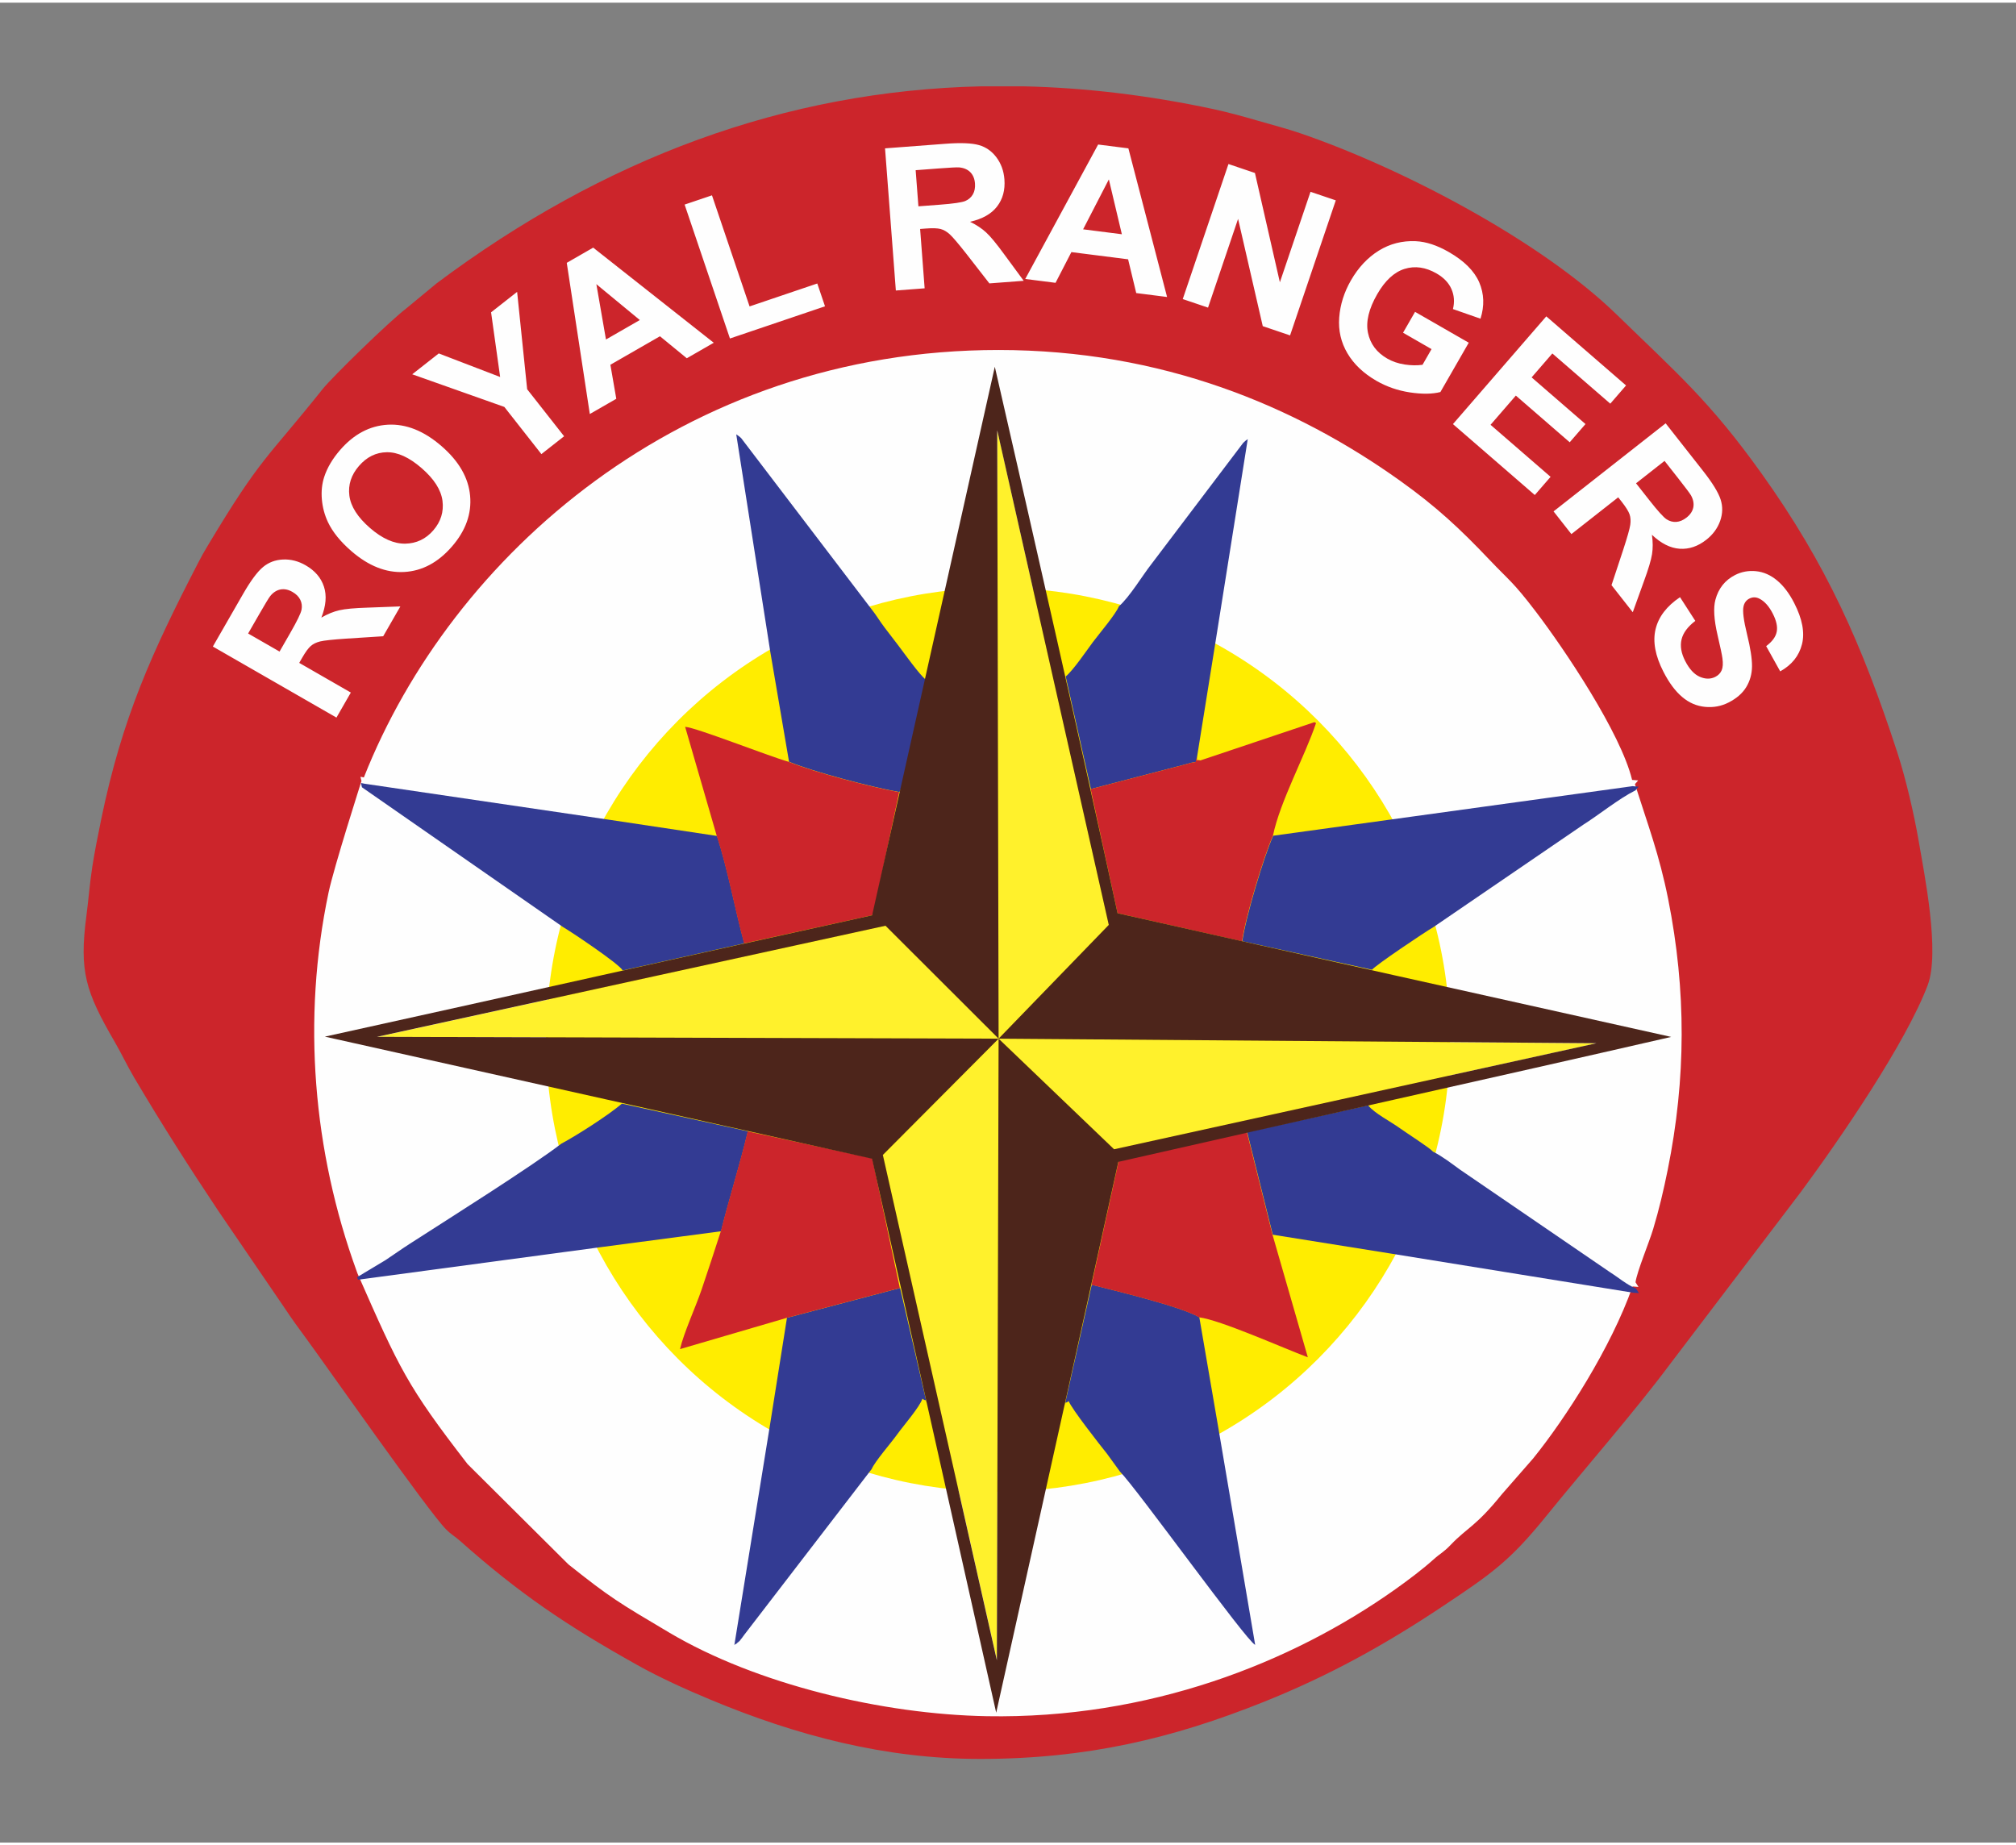 <?xml version="1.0" encoding="UTF-8"?>
<!DOCTYPE svg PUBLIC "-//W3C//DTD SVG 1.1//EN" "http://www.w3.org/Graphics/SVG/1.1/DTD/svg11.dtd">
<!-- Creator: CorelDRAW X6 -->
<svg xmlns="http://www.w3.org/2000/svg" xml:space="preserve" width="248px" height="227px" version="1.1" style="shape-rendering:geometricPrecision; text-rendering:geometricPrecision; image-rendering:optimizeQuality; fill-rule:evenodd; clip-rule:evenodd"
viewBox="0 0 1763600 1609560"
 xmlns:xlink="http://www.w3.org/1999/xlink">
 <rect x="0" y="0" width="1763600" height="1609560" fill="#808080" stroke="none"/>
 <defs>
  <style type="text/css">
   <![CDATA[
    .fil0 {fill:#FEFEFE}
    .fil2 {fill:#FFED00}
    .fil3 {fill:#333B93}
    .fil1 {fill:#CC252B}
    .fil4 {fill:#FFF12C}
    .fil5 {fill:#4D251B}
    .fil6 {fill:#FEFEFE;fill-rule:nonzero}
   ]]>
  </style>
      <clipPath id="id0">
       <path d="M0 0l1763600 0 0 1609560 -1763600 0 0 -1609560z"/>
      </clipPath>
       <clipPath id="id1">
        <path d="M438200 472349l869753 0 0 869752 -869753 0 0 -869752z"/>
       </clipPath>
       <clipPath id="id2">
        <path d="M259419 324664l1227315 0 0 1165113 -1227315 0 0 -1165113z"/>
       </clipPath>
       <clipPath id="id3">
        <path d="M567105 601631l611951 0 0 611188 -611951 0 0 -611188z"/>
       </clipPath>
       <clipPath id="id4">
        <path d="M225330 259612l1295494 0 0 1295217 -1295494 0 0 -1295217z"/>
       </clipPath>
 </defs>
 <g id="Слой_x0020_1">
  <g id="_779299920">
   <circle class="fil0" cx="881806" cy="883758" r="630697"/>
   <g>
    <path class="fil1" d="M858996 73159l35841 0c54371,1199 110066,7814 167119,20046 12258,2633 27106,6708 38508,10070 12929,3798 24624,6682 37477,11100 88963,30535 210079,93943 276506,158618 52903,51503 81040,75263 126431,138697 57137,79850 88184,150225 118685,243582 7503,22955 14848,54379 18922,78223 4972,29059 18797,97238 7831,126121 -19208,50631 -76244,133885 -110795,180634l-114484 150645c-30971,41618 -75104,91939 -108121,132719 -31784,39254 -47034,50061 -90791,79213 -50606,33720 -99526,60868 -156991,83840 -79573,31817 -154275,49734 -247773,49734 -83447,0 -161016,-20650 -235634,-51755 -22050,-9189 -44460,-19333 -64540,-30576 -62017,-34710 -103090,-62528 -154703,-108398 -4888,-4342 -7294,-5156 -12207,-10060 -15678,-15653 -106821,-145908 -121552,-165837 -7101,-9616 -13448,-18310 -20138,-28430l-57473 -84193c-25839,-38759 -49432,-75741 -73620,-116622 -6498,-10991 -11059,-20960 -17137,-31431 -25613,-44100 -31113,-61757 -24800,-109974 2096,-16022 2834,-27894 5215,-43362 1853,-12065 4997,-27902 7671,-40898 18386,-89382 44620,-146838 84872,-224784 3136,-6079 5022,-9390 8719,-15561 46758,-77988 50917,-74693 100248,-136542 8292,-10380 57716,-58689 73168,-70527l26586 -21983c146016,-109244 304726,-168469 476960,-172309zm571749 1046245l2608 4066 -5173 -402c-18948,53775 -58638,115389 -86959,150443l-27341 31281c-23115,28598 -30031,28891 -44771,44284 -6682,6984 -8694,7085 -15284,13012 -9340,8410 -22326,18169 -32949,25706 -91554,65027 -216275,113721 -357521,111223 -91227,-1618 -201343,-27752 -278015,-73210 -44334,-26284 -51436,-30434 -88066,-59577l-88267 -87789c-52777,-68263 -59459,-83069 -96265,-166717l-805 -2230c-37980,-104541 -47923,-219930 -24498,-331111 4678,-22209 28757,-97347 28774,-97465 -822,-4477 -2063,-3923 2096,-3152 76437,-193604 278618,-373995 555241,-373937 142814,25 259444,48821 351225,114375 31549,22528 52173,41694 78382,69311 17363,18286 20264,18848 40109,44838 25354,33193 74669,106712 84495,147576l5324 444 -2834 3237c11142,35112 21345,61773 29092,100726 15863,79782 15670,156949 -427,236698 -3656,18135 -7538,34509 -12702,51746 -3479,11595 -14177,37284 -15469,46624z"/>
    <g>
     <circle class="fil2" cx="873077" cy="907223" r="395347"/>
     <g>
      <path class="fil3" d="M1215192 714798l-101397 13960c-8267,18319 -24289,72061 -27030,92300l113495 24959c2724,-3790 45953,-32823 53658,-37292l131025 -89533c13155,-8259 31600,-23140 45744,-30107l2825 -3237 -5324 -444 -212996 29394z"/>
      <path class="fil3" d="M492579 808683c5039,2775 48888,31951 52174,37921l106377 -23668c-8309,-30770 -14395,-64851 -23853,-93977l-95301 -14320 -213240 -31407c-4158,-771 -2917,-1324 -2096,3153l175939 122298z"/>
      <path class="fil3" d="M1091016 988059l22410 89735 104390 16684 210791 34056 5173 403 -2607 -4067c-8124,-3295 -15385,-9658 -22754,-14286l-131018 -89600c-7554,-5433 -15116,-11428 -23861,-15888 -2708,-3262 -22578,-15880 -28849,-20407 -8762,-6313 -21841,-12752 -27902,-20063l-105773 23433z"/>
      <path class="fil3" d="M491053 998154c-26258,20197 -97976,65303 -132132,87286 -7722,4964 -14479,9793 -21740,14630l-24808 14890 796 2231 212200 -28489 105421 -13918c7110,-28514 16249,-57146 23518,-87446l-110259 -24213c-11427,9818 -38583,27316 -52996,35029z"/>
      <path class="fil3" d="M673893 568145l16365 95913c21162,8787 71793,22168 96576,26510 5693,-9809 20298,-82348 22905,-98562 -4753,-3195 -19535,-24004 -24263,-30174 -4192,-5467 -7319,-9508 -11411,-14899 -4779,-6280 -7185,-10748 -11922,-16684l-113797 -149354c-2322,-2096 -1383,-1190 -4284,-3278l29831 190528z"/>
      <path class="fil3" d="M688439 1150492l-14898 94010 -31139 192322c512,-336 1182,-1417 1384,-1040 201,369 997,-813 1266,-1065 10605,-10144 -5978,6649 2272,-2179 3085,-3295 628,-646 3622,-4553l111616 -145203c2809,-6666 16995,-22872 22344,-30367 5231,-7328 19778,-24037 21991,-31147 5131,3689 1627,-2104 3756,3580l-23232 -100449 -98982 26091z"/>
      <path class="fil3" d="M931367 1227105c1760,-5106 -545,-536 3554,-3739 1937,6037 27726,38885 33444,46003l11378 15670c14621,14664 110702,148372 118282,151592l-32036 -188733 -16827 -97876c-14999,-9222 -73528,-23249 -94110,-28463l-23685 105546z"/>
      <path class="fil3" d="M978787 528086c-2297,6321 -17447,24255 -22755,31331 -4955,6607 -17212,24766 -23768,30032l22066 98453 84210 -21957c9725,-3203 6900,813 8627,-6054l15519 -96643 28849 -181481c-2414,1904 -1920,1275 -3990,3312l-80336 106100c-7563,9583 -19091,28825 -28422,36907z"/>
     </g>
     <g>
      <path class="fil1" d="M630564 1074843c-5508,16961 -11075,34207 -16869,51168 -5299,15493 -15586,37778 -18814,51863l93332 -27323 98982 -26092 -24155 -113511 -108950 -23551c-7278,30300 -16416,58932 -23526,87446z"/>
      <path class="fil1" d="M954834 1121617c20574,5215 79103,19242 94102,28464 18437,2197 73863,27014 95159,34962l-30887 -107190 -22419 -89735c-10413,981 -106108,22319 -112262,25572l-23693 107927z"/>
      <path class="fil1" d="M1046949 659942c-1735,6874 1098,2859 -8627,6061l-84218 21958 23551 108599 108883 24556c2742,-20239 18764,-73980 27031,-92300 6045,-29771 27977,-69612 37711,-98629l-1400 -780 -99854 33511c-3714,-1442 -2440,2406 -3077,-2976z"/>
      <path class="fil1" d="M627059 729018c9449,29126 15536,63199 23845,93976l112036 -24632c251,-662 612,-1995 729,-1693 101,293 587,-1141 729,-1510l22210 -104532c-24775,-4343 -75406,-17732 -96576,-26510 -18445,-5207 -80437,-29847 -90682,-30635l27709 95536z"/>
     </g>
     <g>
      <path class="fil4" d="M872787 904596l-98051 -97020 -444824 97171 543672 1551 96374 -99518 -97481 -432642 310 530458zm523777 5785l-522980 -4083 101011 96761 421969 -92678zm-624159 97700l99753 442107 1426 -543890 -101179 101783z"/>
      <path class="fil5" d="M772313 1008014l101271 -101716 -1526 543823 -99745 -442107zm202282 -4955l-101011 -96761 522887 4016 -421876 92745zm-102219 -628997l97582 432718 -96374 99518 -543764 -1618 444815 -97179 98949 98797 -1208 -532236zm-109436 424300c-159549,35087 -319181,71055 -478738,106159l478645 106804 108632 484631c35557,-160638 71567,-321192 106847,-481889 161174,-36714 322483,-72338 483625,-109303 -161485,-35951 -322912,-71809 -484304,-108204 -34652,-159809 -70904,-318670 -107383,-478075l-107324 479877z"/>
     </g>
    </g>
   </g>
  </g>
  <path class="fil6" d="M294330 625408l-108129 -62151 26435 -45987c6640,-11553 12459,-19392 17405,-23517 4955,-4150 10807,-6338 17582,-6640 6791,-285 13364,1392 19753,5072 8132,4679 13464,10883 16013,18680 2557,7797 1794,16802 -2264,27064 5458,-3136 10698,-5282 15746,-6423 5064,-1173 13305,-1936 24691,-2288l28673 -1065 -15007 26099 -32606 2096c-11603,788 -19107,1602 -22503,2423 -3345,830 -6112,2147 -8250,4000 -2154,1878 -4670,5315 -7562,10362l-2540 4419 45148 25957 -12585 21899zm-49776 -57750l9281 -16156c6020,-10471 9315,-17254 9935,-20381 604,-3094 260,-6037 -1064,-8745 -1308,-2725 -3606,-5022 -6850,-6883 -3647,-2104 -7143,-2800 -10514,-2163 -3353,654 -6346,2582 -8946,5776 -1282,1644 -4460,6884 -9541,15712l-9801 17036 27500 15804zm62830 -87881c-9608,-8334 -16433,-16777 -20474,-25312 -2968,-6296 -4737,-12978 -5349,-19995 -603,-7018 93,-13524 2038,-19552 2624,-8032 7252,-15888 13900,-23568 12048,-13917 25991,-21278 41862,-22167 15863,-838 31482,5383 46858,18713 15251,13205 23593,27693 25027,43421 1459,15745 -3849,30552 -15838,44394 -12148,14018 -26099,21480 -41853,22318 -15720,863 -31113,-5215 -46171,-18252zm16366 -20172c10681,9256 20935,13792 30727,13649 9785,-168 17993,-4049 24566,-11637 6598,-7621 9256,-16223 8040,-25856 -1274,-9617 -7370,-19166 -18328,-28649 -10807,-9373 -20935,-14001 -30367,-13842 -9440,126 -17547,4117 -24372,11998 -6808,7847 -9600,16533 -8392,25999 1232,9482 7260,18931 18126,28338zm149865 -64700l-32430 -41274 -80571 -28548 23216 -18244 53700 20608 -7932 -56567 22780 -17900 8778 85182 32329 41132 -19870 15611zm150778 -97406l-23584 13557 -23475 -19241 -43371 24926 5165 29780 -23157 13314 -20172 -132259 23123 -13297 105471 83220zm-64674 -19878l-38022 -31382 8401 48410 29621 -17028zm78835 16147l-39648 -117150 23928 -8090 32890 97179 59234 -20055 6757 19963 -83161 28153zm145136 -41978l-9457 -124361 52895 -4007c13280,-1015 23039,-621 29227,1148 6221,1761 11326,5374 15376,10799 4058,5458 6372,11830 6934,19182 712,9357 -1426,17255 -6439,23752 -5006,6498 -12870,10942 -23635,13365 5651,2733 10371,5860 14152,9390 3832,3521 9089,9910 15787,19124l17012 23115 -30024 2272 -20063 -25781c-7193,-9147 -12081,-14890 -14680,-17230 -2557,-2305 -5207,-3848 -7940,-4577 -2767,-713 -7017,-864 -12819,-419l-5089 385 3949 51931 -25186 1912zm19736 -73646l18579 -1408c12040,-914 19501,-2004 22436,-3253 2901,-1241 5139,-3178 6632,-5802 1517,-2616 2121,-5802 1844,-9541 -327,-4192 -1710,-7470 -4142,-9910 -2423,-2398 -5701,-3781 -9801,-4142 -2079,-134 -8191,185 -18352,956l-19602 1492 2406 31608zm217532 79313l-26979 -3429 -7110 -29528 -49617 -6305 -13859 26871 -26502 -3371 63761 -117611 26460 3353 33846 130020zm-39555 -54890l-11378 -47974 -22519 43664 33897 4310zm53272 56710l39983 -118140 23157 7839 21815 95628 26804 -79170 22109 7487 -39992 118131 -23895 -8091 -21589 -93851 -26283 77645 -22109 -7478zm192715 29453l10506 -18269 46967 26996 -24800 43145c-7126,1836 -15988,1928 -26619,344 -10598,-1619 -20340,-4981 -29252,-10095 -11310,-6506 -19787,-14521 -25454,-24112 -5651,-9575 -8049,-20030 -7194,-31290 847,-11259 4276,-22125 10246,-32513 6480,-11277 14613,-19937 24364,-26016 9767,-6036 20541,-8811 32320,-8275 9013,394 18646,3555 28959,9491 13422,7713 22293,16559 26611,26536 4267,10002 4653,20566 1089,31767l-24095 -8410c1542,-6187 1098,-12039 -1325,-17547 -2415,-5475 -6774,-10019 -13062,-13641 -9516,-5467 -18831,-6791 -27928,-3966 -9096,2842 -17078,10212 -23919,22109 -7395,12861 -10103,24146 -8099,33838 2020,9692 7621,17196 16860,22511 4561,2616 9659,4343 15267,5190 5635,855 10816,930 15595,251l7881 -13716 -24918 -14328zm43648 79925l81660 -94254 69772 60449 -13791 15930 -50690 -43916 -18127 20935 47127 40831 -13808 15929 -47127 -40838 -22126 25554 52526 45509 -13800 15921 -71616 -62050zm88007 76370l98068 -77041 32773 41702c8234,10472 13331,18806 15301,24926 1996,6154 1836,12400 -411,18797 -2280,6405 -6288,11872 -12081,16424 -7386,5802 -15142,8426 -23316,7873 -8183,-545 -16257,-4620 -24263,-12207 872,6212 897,11888 75,16994 -805,5131 -3186,13054 -7110,23752l-9733 26989 -18596 -23669 10253 -31029c3606,-11059 5651,-18319 6154,-21773 487,-3421 302,-6473 -620,-9147 -939,-2700 -3194,-6313 -6774,-10891l-3161 -4008 -40948 32170 -15611 -19862zm72170 -24574l11520 14647c7453,9499 12517,15092 15183,16835 2641,1719 5500,2507 8510,2289 3018,-201 6003,-1475 8954,-3789 3312,-2599 5257,-5576 5936,-8946 637,-3345 -34,-6841 -2021,-10447 -1048,-1802 -4711,-6715 -11008,-14722l-12140 -15452 -24934 19585zm38474 99628l13364 20742c-6640,5064 -10631,10438 -12022,16198 -1384,5768 -327,12048 3152,18847 3672,7186 7990,11814 12895,13901 4921,2088 9423,2096 13506,0 2641,-1350 4452,-3261 5542,-5743 1048,-2456 1283,-5969 663,-10480 -403,-3094 -1845,-9851 -4285,-20340 -3135,-13506 -3756,-23777 -1869,-30845 2641,-9935 8375,-17145 17187,-21656 5659,-2900 11805,-4016 18369,-3362 6574,671 12677,3354 18345,8049 5667,4695 10664,11268 15032,19803 7102,13867 9390,25915 6800,36068 -2574,10204 -8912,18076 -19040,23710l-12283 -22075c5240,-3898 8300,-8040 9206,-12450 914,-4410 -227,-9767 -3438,-16014 -3303,-6464 -7235,-10840 -11796,-13112 -2935,-1459 -5844,-1467 -8736,17 -2641,1349 -4318,3605 -5039,6774 -956,4058 67,12174 3060,24372 3010,12191 4435,21606 4360,28196 -92,6640 -1761,12635 -5022,18034 -3270,5399 -8409,9885 -15418,13473 -6347,3253 -13222,4553 -20583,3857 -7370,-696 -14060,-3563 -20055,-8653 -6020,-5064 -11494,-12450 -16424,-22083 -7185,-14027 -9474,-26452 -6850,-37292 2616,-10833 9759,-20130 21379,-27936z"/>
 </g>
</svg>
